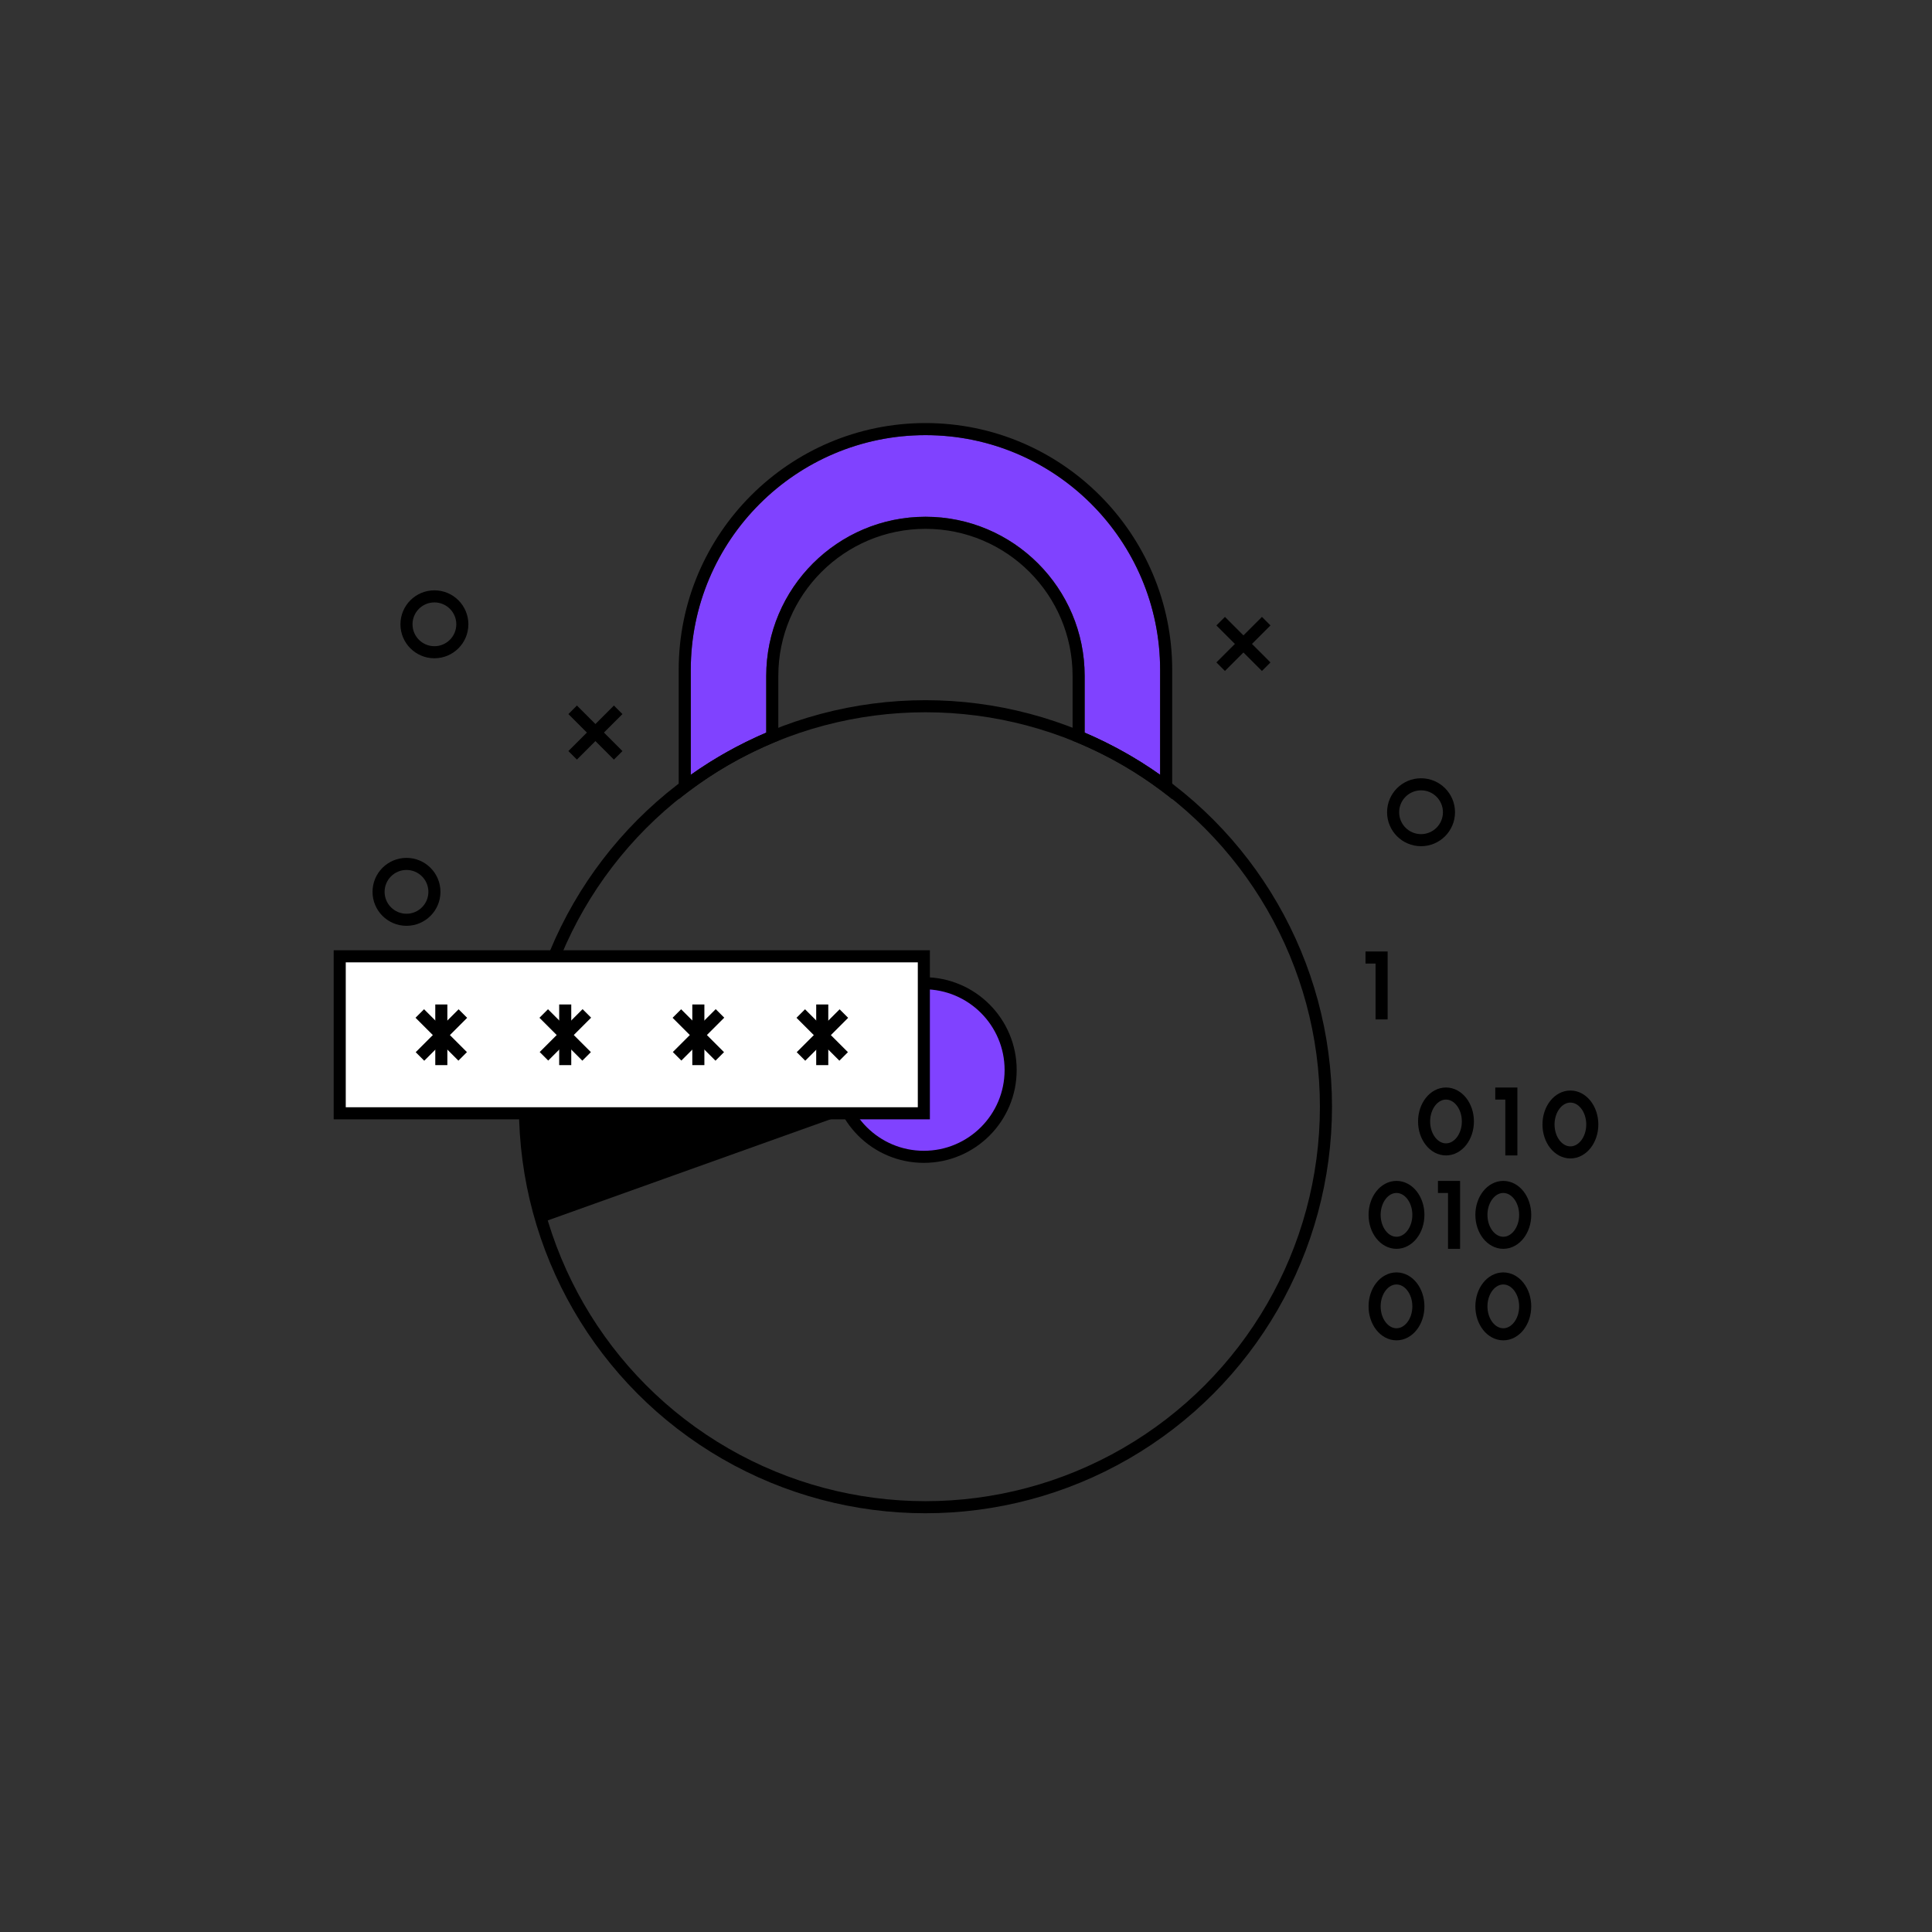 <?xml version="1.0" encoding="utf-8"?>
<!-- Generator: Adobe Illustrator 16.0.0, SVG Export Plug-In . SVG Version: 6.00 Build 0)  -->
<!DOCTYPE svg PUBLIC "-//W3C//DTD SVG 1.1//EN" "http://www.w3.org/Graphics/SVG/1.1/DTD/svg11.dtd">
<svg version="1.1" id="Layer_1" xmlns="http://www.w3.org/2000/svg" xmlns:xlink="http://www.w3.org/1999/xlink" x="0px" y="0px"
	 width="160px" height="160px" viewBox="0 0 160 160" enable-background="new 0 0 160 160" xml:space="preserve">
<rect x="0" y="0" width="160" height="160" fill="#333333" stroke="none"/>
<g>
	<path fill="#8042FF" d="M76.646,36.036c-10.719,0-19.439,8.72-19.439,19.44v8.7c1.94-1.38,4.04-2.55,6.25-3.5v-4.7
		c0-7.27,5.92-13.18,13.189-13.18c7.271,0,13.181,5.91,13.181,13.18v4.7c2.21,0.95,4.31,2.12,6.25,3.5v-8.7
		C96.076,44.756,87.356,36.036,76.646,36.036z"/>
	<circle fill="#8042FF" stroke="#000000" stroke-miterlimit="10" cx="76.509" cy="88.615" r="7.188"/>
	<ellipse fill="none" stroke="#000000" stroke-miterlimit="10" cx="76.509" cy="100.167" rx="0" ry="4.765"/>
	<g>
		<path fill="#FF0000" stroke="#000000" stroke-miterlimit="10" d="M63.956,51.668"/>
	</g>
	<path d="M76.646,35.036c-11.27,0-20.439,9.17-20.439,20.44v10.67h0.06c0.14-0.13,0.29-0.24,0.44-0.35c0.17-0.13,0.33-0.26,0.5-0.38
		c1.93-1.44,4.03-2.67,6.25-3.65c0.17-0.08,0.34-0.15,0.5-0.22c0.17-0.07,0.33-0.14,0.5-0.2v-5.37c0-6.72,5.471-12.18,12.189-12.18
		c6.721,0,12.181,5.46,12.181,12.18v5.37c0.17,0.06,0.34,0.13,0.5,0.2c0.17,0.07,0.34,0.14,0.5,0.22
		c2.229,0.98,4.319,2.21,6.25,3.65c0.17,0.12,0.33,0.25,0.5,0.38c0.149,0.11,0.3,0.22,0.44,0.35h0.06v-10.67
		C97.076,44.206,87.916,35.036,76.646,35.036z M96.076,64.176c-1.94-1.38-4.04-2.55-6.25-3.5v-4.7c0-7.27-5.91-13.18-13.181-13.18
		c-7.27,0-13.189,5.91-13.189,13.18v4.7c-2.21,0.95-4.31,2.12-6.25,3.5v-8.7c0-10.72,8.721-19.44,19.439-19.44
		c10.711,0,19.431,8.72,19.431,19.44V64.176z"/>
	<g>
		<path fill="#FF0000" stroke="#000000" stroke-miterlimit="10" d="M56.706,66.147"/>
	</g>
	<circle fill="none" stroke="#000000" stroke-miterlimit="10" cx="76.643" cy="91.654" r="33.167"/>
	<line fill="none" x1="64.456" y1="60.266" x2="64.456" y2="59.626"/>
	<line fill="none" x1="88.826" y1="60.266" x2="88.826" y2="57.506"/>
	<ellipse fill="none" stroke="#000000" stroke-miterlimit="10" cx="119.751" cy="92.875" rx="1.813" ry="2.313"/>
	<ellipse fill="none" stroke="#000000" stroke-miterlimit="10" cx="130.054" cy="93.125" rx="1.813" ry="2.313"/>
	<ellipse fill="none" stroke="#000000" stroke-miterlimit="10" cx="124.497" cy="100.61" rx="1.813" ry="2.313"/>
	<ellipse fill="none" stroke="#000000" stroke-miterlimit="10" cx="115.652" cy="100.61" rx="1.813" ry="2.313"/>
	<ellipse fill="none" stroke="#000000" stroke-miterlimit="10" cx="115.652" cy="108.188" rx="1.813" ry="2.313"/>
	<ellipse fill="none" stroke="#000000" stroke-miterlimit="10" cx="124.497" cy="108.188" rx="1.813" ry="2.313"/>
	<polyline fill="none" stroke="#000000" stroke-miterlimit="10" points="119.085,98.298 120.418,98.298 120.418,103.423 	"/>
	<polyline fill="none" stroke="#000000" stroke-miterlimit="10" points="123.831,90.563 125.163,90.563 125.163,95.688 	"/>
	<polyline fill="none" stroke="#000000" stroke-miterlimit="10" points="113.085,79.298 114.418,79.298 114.418,84.423 	"/>
	<circle fill="none" stroke="#000000" stroke-miterlimit="10" cx="35.976" cy="51.702" r="2.313"/>
	<circle fill="none" stroke="#000000" stroke-miterlimit="10" cx="117.685" cy="67.266" r="2.313"/>
	<circle fill="none" stroke="#000000" stroke-miterlimit="10" cx="33.664" cy="73.859" r="2.313"/>
	<line fill="none" stroke="#000000" stroke-miterlimit="10" x1="104.862" y1="51.442" x2="101.091" y2="55.212"/>
	<line fill="none" stroke="#000000" stroke-miterlimit="10" x1="104.861" y1="55.213" x2="101.091" y2="51.442"/>
	<line fill="none" stroke="#000000" stroke-miterlimit="10" x1="51.195" y1="58.783" x2="47.424" y2="62.553"/>
	<line fill="none" stroke="#000000" stroke-miterlimit="10" x1="51.195" y1="62.554" x2="47.424" y2="58.783"/>
	<polygon points="71.097,91.863 44.68,101.313 43.687,95.4 43.477,90.063 	"/>
	<g>
		<rect x="28.134" y="79.198" fill="#FFFFFF" stroke="#000000" stroke-miterlimit="10" width="48.375" height="13"/>
		<g>
			<g>
				<g>
					<rect x="36.048" y="83.186" width="1" height="5.023"/>
				</g>
				<g>
					<rect x="34.035" y="85.196" transform="matrix(-0.707 -0.707 0.707 -0.707 1.793 172.135)" width="5.024" height="1"/>
				</g>
				<g>
					<rect x="34.036" y="85.198" transform="matrix(-0.707 0.707 -0.707 -0.707 122.985 120.464)" width="5.025" height="1"/>
				</g>
			</g>
			<g>
				<g>
					<rect x="67.595" y="83.186" width="1" height="5.023"/>
				</g>
				<g>
					<rect x="65.582" y="85.196" transform="matrix(-0.707 -0.707 0.707 -0.707 55.647 194.442)" width="5.024" height="1"/>
				</g>
				<g>
					<rect x="65.583" y="85.198" transform="matrix(-0.707 0.707 -0.707 -0.707 176.842 98.16)" width="5.025" height="1"/>
				</g>
			</g>
			<g>
				<g>
					<rect x="57.334" y="83.186" width="1" height="5.023"/>
				</g>
				<g>
					<rect x="55.322" y="85.196" transform="matrix(-0.707 -0.707 0.707 -0.707 38.132 187.188)" width="5.024" height="1"/>
				</g>
				<g>
					<rect x="55.323" y="85.198" transform="matrix(-0.707 0.707 -0.707 -0.707 159.328 105.401)" width="5.024" height="1"/>
				</g>
			</g>
			<g>
				<g>
					<rect x="46.309" y="83.186" width="1" height="5.023"/>
				</g>
				<g>
					<rect x="44.296" y="85.196" transform="matrix(-0.707 -0.707 0.707 -0.707 19.311 179.391)" width="5.024" height="1"/>
				</g>
				<g>
					<rect x="44.297" y="85.198" transform="matrix(-0.707 0.707 -0.707 -0.707 140.507 113.197)" width="5.024" height="1"/>
				</g>
			</g>
		</g>
	</g>
</g>
</svg>
